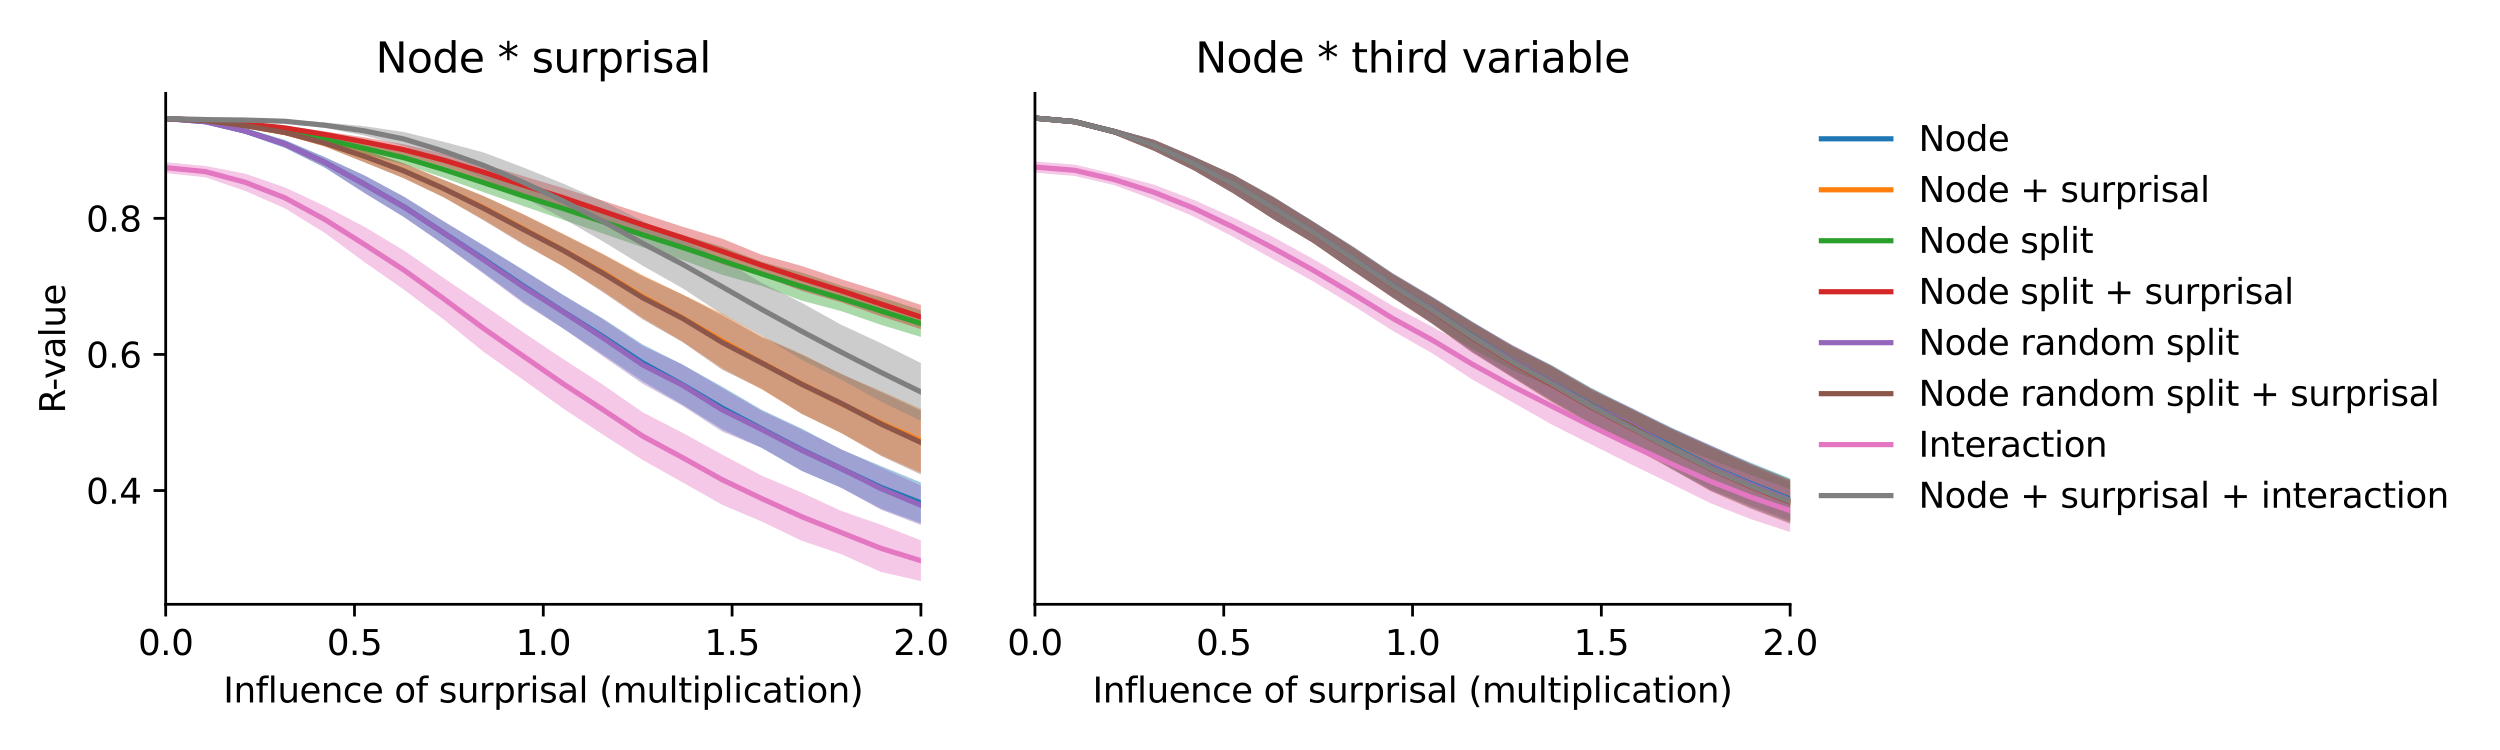 <?xml version="1.0" encoding="utf-8" standalone="no"?>
<!DOCTYPE svg PUBLIC "-//W3C//DTD SVG 1.1//EN"
  "http://www.w3.org/Graphics/SVG/1.1/DTD/svg11.dtd">
<svg xmlns:xlink="http://www.w3.org/1999/xlink" width="720pt" height="216pt" viewBox="0 0 720 216" xmlns="http://www.w3.org/2000/svg" version="1.1">
 <defs>
  <style type="text/css">*{stroke-linejoin: round; stroke-linecap: butt}</style>
 </defs>
 <g id="figure_1">
  <g id="patch_1">
   <path d="M 0 216 
L 720 216 
L 720 0 
L 0 0 
z
" style="fill: #ffffff"/>
  </g>
  <g id="axes_1">
   <g id="patch_2">
    <path d="M 47.72 174.04 
L 265.215 174.04 
L 265.215 26.88 
L 47.72 26.88 
z
" style="fill: #ffffff"/>
   </g>
   <g id="PolyCollection_1">
    <path d="M 47.72 33.569 
L 47.72 34.692 
L 59.167 35.527 
L 70.614 38.511 
L 82.061 42.593 
L 93.508 48.244 
L 104.956 55.542 
L 116.403 62.554 
L 127.85 70.418 
L 139.297 78.58 
L 150.744 86.982 
L 162.191 94.606 
L 173.638 102.164 
L 185.085 109.813 
L 196.532 116.538 
L 207.979 123.645 
L 219.427 129.028 
L 230.874 135.609 
L 242.321 140.482 
L 253.768 146.531 
L 265.215 150.718 
L 265.215 138.947 
L 265.215 138.947 
L 253.768 134.235 
L 242.321 129.482 
L 230.874 123.424 
L 219.427 118.055 
L 207.979 111.351 
L 196.532 104.986 
L 185.085 99.203 
L 173.638 91.743 
L 162.191 84.913 
L 150.744 77.743 
L 139.297 70.662 
L 127.85 63.812 
L 116.403 56.664 
L 104.956 50.532 
L 93.508 45.224 
L 82.061 40.342 
L 70.614 36.952 
L 59.167 34.554 
L 47.72 33.569 
z
" clip-path="url(#pf5383ad5a5)" style="fill: #1f77b4; fill-opacity: 0.4"/>
   </g>
   <g id="PolyCollection_2">
    <path d="M 47.72 33.586 
L 47.72 34.698 
L 59.167 35.224 
L 70.614 36.779 
L 82.061 38.893 
L 93.508 42.208 
L 104.956 46.732 
L 116.403 51.382 
L 127.85 56.868 
L 139.297 63.26 
L 150.744 70.144 
L 162.191 76.774 
L 173.638 83.85 
L 185.085 91.614 
L 196.532 98.366 
L 207.979 106.028 
L 219.427 112.168 
L 230.874 119.18 
L 242.321 124.771 
L 253.768 131.086 
L 265.215 136.124 
L 265.215 117.762 
L 265.215 117.762 
L 253.768 112.613 
L 242.321 107.811 
L 230.874 101.948 
L 219.427 96.797 
L 207.979 90.271 
L 196.532 84.775 
L 185.085 79.227 
L 173.638 73.105 
L 162.191 67.32 
L 150.744 61.696 
L 139.297 56.415 
L 127.85 51.848 
L 116.403 47.051 
L 104.956 43.274 
L 93.508 40.166 
L 82.061 37.41 
L 70.614 35.54 
L 59.167 34.24 
L 47.72 33.586 
z
" clip-path="url(#pf5383ad5a5)" style="fill: #ff7f0e; fill-opacity: 0.4"/>
   </g>
   <g id="PolyCollection_3">
    <path d="M 47.72 33.592 
L 47.72 34.707 
L 59.167 35.31 
L 70.614 36.724 
L 82.061 38.447 
L 93.508 41.178 
L 104.956 44.354 
L 116.403 47.374 
L 127.85 51.205 
L 139.297 55.373 
L 150.744 59.362 
L 162.191 63.317 
L 173.638 67.27 
L 185.085 71.224 
L 196.532 74.874 
L 207.979 79.139 
L 219.427 82.386 
L 230.874 86.576 
L 242.321 89.623 
L 253.768 93.57 
L 265.215 97.045 
L 265.215 89.313 
L 265.215 89.313 
L 253.768 85.594 
L 242.321 82.289 
L 230.874 78.49 
L 219.427 75.426 
L 207.979 71.049 
L 196.532 67.625 
L 185.085 64.038 
L 173.638 60.45 
L 162.191 56.794 
L 150.744 53.549 
L 139.297 49.844 
L 127.85 46.476 
L 116.403 43.514 
L 104.956 41.133 
L 93.508 39.064 
L 82.061 37.006 
L 70.614 35.412 
L 59.167 34.361 
L 47.72 33.592 
z
" clip-path="url(#pf5383ad5a5)" style="fill: #2ca02c; fill-opacity: 0.4"/>
   </g>
   <g id="PolyCollection_4">
    <path d="M 47.72 33.61 
L 47.72 34.712 
L 59.167 35.199 
L 70.614 36.234 
L 82.061 37.473 
L 93.508 39.586 
L 104.956 42.162 
L 116.403 44.719 
L 127.85 47.995 
L 139.297 51.963 
L 150.744 55.948 
L 162.191 59.742 
L 173.638 63.882 
L 185.085 67.952 
L 196.532 71.693 
L 207.979 76.085 
L 219.427 79.415 
L 230.874 83.773 
L 242.321 87.104 
L 253.768 91.128 
L 265.215 94.796 
L 265.215 87.814 
L 265.215 87.814 
L 253.768 84.017 
L 242.321 80.42 
L 230.874 76.598 
L 219.427 73.403 
L 207.979 68.742 
L 196.532 65.275 
L 185.085 61.564 
L 173.638 57.797 
L 162.191 54.173 
L 150.744 50.746 
L 139.297 47.235 
L 127.85 44.287 
L 116.403 41.579 
L 104.956 39.564 
L 93.508 37.856 
L 82.061 36.222 
L 70.614 35.037 
L 59.167 34.231 
L 47.72 33.61 
z
" clip-path="url(#pf5383ad5a5)" style="fill: #d62728; fill-opacity: 0.4"/>
   </g>
   <g id="PolyCollection_5">
    <path d="M 47.72 33.593 
L 47.72 34.701 
L 59.167 35.55 
L 70.614 38.568 
L 82.061 42.58 
L 93.508 48.238 
L 104.956 55.612 
L 116.403 62.562 
L 127.85 70.492 
L 139.297 78.871 
L 150.744 87.379 
L 162.191 94.617 
L 173.638 102.643 
L 185.085 110.526 
L 196.532 116.857 
L 207.979 124.295 
L 219.427 128.996 
L 230.874 135.591 
L 242.321 140.534 
L 253.768 146.835 
L 265.215 151.218 
L 265.215 139.851 
L 265.215 139.851 
L 253.768 134.665 
L 242.321 129.395 
L 230.874 123.735 
L 219.427 118.407 
L 207.979 111.778 
L 196.532 104.972 
L 185.085 99.655 
L 173.638 91.963 
L 162.191 85.02 
L 150.744 77.874 
L 139.297 70.809 
L 127.85 63.776 
L 116.403 56.745 
L 104.956 50.519 
L 93.508 45.283 
L 82.061 40.363 
L 70.614 36.977 
L 59.167 34.568 
L 47.72 33.593 
z
" clip-path="url(#pf5383ad5a5)" style="fill: #9467bd; fill-opacity: 0.4"/>
   </g>
   <g id="PolyCollection_6">
    <path d="M 47.72 33.61 
L 47.72 34.708 
L 59.167 35.244 
L 70.614 36.82 
L 82.061 38.895 
L 93.508 42.185 
L 104.956 46.764 
L 116.403 51.392 
L 127.85 56.874 
L 139.297 63.502 
L 150.744 70.429 
L 162.191 76.733 
L 173.638 84.166 
L 185.085 91.976 
L 196.532 98.517 
L 207.979 106.478 
L 219.427 112.046 
L 230.874 119.187 
L 242.321 124.726 
L 253.768 131.345 
L 265.215 136.649 
L 265.215 118.217 
L 265.215 118.217 
L 253.768 112.933 
L 242.321 107.661 
L 230.874 102.138 
L 219.427 97.1 
L 207.979 90.763 
L 196.532 84.828 
L 185.085 79.516 
L 173.638 73.242 
L 162.191 67.491 
L 150.744 61.767 
L 139.297 56.512 
L 127.85 51.825 
L 116.403 47.136 
L 104.956 43.264 
L 93.508 40.197 
L 82.061 37.416 
L 70.614 35.568 
L 59.167 34.252 
L 47.72 33.61 
z
" clip-path="url(#pf5383ad5a5)" style="fill: #8c564b; fill-opacity: 0.4"/>
   </g>
   <g id="PolyCollection_7">
    <path d="M 47.72 46.731 
L 47.72 49.857 
L 59.167 51.069 
L 70.614 54.985 
L 82.061 60.007 
L 93.508 67.055 
L 104.956 75.502 
L 116.403 83.467 
L 127.85 92.061 
L 139.297 101.348 
L 150.744 109.429 
L 162.191 117.659 
L 173.638 125.171 
L 185.085 132.477 
L 196.532 138.907 
L 207.979 145.383 
L 219.427 150.217 
L 230.874 155.733 
L 242.321 159.613 
L 253.768 164.742 
L 265.215 167.351 
L 265.215 155.623 
L 265.215 155.623 
L 253.768 151.146 
L 242.321 147.165 
L 230.874 141.877 
L 219.427 137.006 
L 207.979 130.928 
L 196.532 124.627 
L 185.085 118.739 
L 173.638 110.792 
L 162.191 103.411 
L 150.744 95.766 
L 139.297 87.862 
L 127.85 80.116 
L 116.403 72.186 
L 104.956 65.315 
L 93.508 59.328 
L 82.061 53.976 
L 70.614 50.02 
L 59.167 47.808 
L 47.72 46.731 
z
" clip-path="url(#pf5383ad5a5)" style="fill: #e377c2; fill-opacity: 0.4"/>
   </g>
   <g id="PolyCollection_8">
    <path d="M 47.72 33.605 
L 47.72 34.703 
L 59.167 34.935 
L 70.614 35.069 
L 82.061 35.411 
L 93.508 36.855 
L 104.956 39.037 
L 116.403 42.073 
L 127.85 46.306 
L 139.297 51.382 
L 150.744 56.819 
L 162.191 62.94 
L 173.638 69.539 
L 185.085 76.532 
L 196.532 83.003 
L 207.979 90.533 
L 219.427 96.773 
L 230.874 103.622 
L 242.321 109.337 
L 253.768 115.693 
L 265.215 121.212 
L 265.215 104.556 
L 265.215 104.556 
L 253.768 98.859 
L 242.321 93.56 
L 230.874 87.202 
L 219.427 81.488 
L 207.979 74.65 
L 196.532 69.193 
L 185.085 63.637 
L 173.638 57.942 
L 162.191 52.889 
L 150.744 48.239 
L 139.297 43.921 
L 127.85 40.862 
L 116.403 38.045 
L 104.956 36.344 
L 93.508 35.264 
L 82.061 34.443 
L 70.614 34.082 
L 59.167 33.949 
L 47.72 33.605 
z
" clip-path="url(#pf5383ad5a5)" style="fill: #7f7f7f; fill-opacity: 0.4"/>
   </g>
   <g id="matplotlib.axis_1">
    <g id="xtick_1">
     <g id="line2d_1">
      <defs>
       <path id="m59219ce585" d="M 0 0 
L 0 3.5 
" style="stroke: #000000; stroke-width: 0.8"/>
      </defs>
      <g>
       <use xlink:href="#m59219ce585" x="47.72" y="174.04" style="stroke: #000000; stroke-width: 0.8"/>
      </g>
     </g>
     <g id="text_1">
      <!-- 0.0 -->
      <g transform="translate(39.768 188.638)scale(0.1 -0.1)">
       <defs>
        <path id="DejaVuSans-30" d="M 2034 4250 
Q 1547 4250 1301 3770 
Q 1056 3291 1056 2328 
Q 1056 1369 1301 889 
Q 1547 409 2034 409 
Q 2525 409 2770 889 
Q 3016 1369 3016 2328 
Q 3016 3291 2770 3770 
Q 2525 4250 2034 4250 
z
M 2034 4750 
Q 2819 4750 3233 4129 
Q 3647 3509 3647 2328 
Q 3647 1150 3233 529 
Q 2819 -91 2034 -91 
Q 1250 -91 836 529 
Q 422 1150 422 2328 
Q 422 3509 836 4129 
Q 1250 4750 2034 4750 
z
" transform="scale(0.016)"/>
        <path id="DejaVuSans-2e" d="M 684 794 
L 1344 794 
L 1344 0 
L 684 0 
L 684 794 
z
" transform="scale(0.016)"/>
       </defs>
       <use xlink:href="#DejaVuSans-30"/>
       <use xlink:href="#DejaVuSans-2e" x="63.623"/>
       <use xlink:href="#DejaVuSans-30" x="95.41"/>
      </g>
     </g>
    </g>
    <g id="xtick_2">
     <g id="line2d_2">
      <g>
       <use xlink:href="#m59219ce585" x="102.094" y="174.04" style="stroke: #000000; stroke-width: 0.8"/>
      </g>
     </g>
     <g id="text_2">
      <!-- 0.5 -->
      <g transform="translate(94.142 188.638)scale(0.1 -0.1)">
       <defs>
        <path id="DejaVuSans-35" d="M 691 4666 
L 3169 4666 
L 3169 4134 
L 1269 4134 
L 1269 2991 
Q 1406 3038 1543 3061 
Q 1681 3084 1819 3084 
Q 2600 3084 3056 2656 
Q 3513 2228 3513 1497 
Q 3513 744 3044 326 
Q 2575 -91 1722 -91 
Q 1428 -91 1123 -41 
Q 819 9 494 109 
L 494 744 
Q 775 591 1075 516 
Q 1375 441 1709 441 
Q 2250 441 2565 725 
Q 2881 1009 2881 1497 
Q 2881 1984 2565 2268 
Q 2250 2553 1709 2553 
Q 1456 2553 1204 2497 
Q 953 2441 691 2322 
L 691 4666 
z
" transform="scale(0.016)"/>
       </defs>
       <use xlink:href="#DejaVuSans-30"/>
       <use xlink:href="#DejaVuSans-2e" x="63.623"/>
       <use xlink:href="#DejaVuSans-35" x="95.41"/>
      </g>
     </g>
    </g>
    <g id="xtick_3">
     <g id="line2d_3">
      <g>
       <use xlink:href="#m59219ce585" x="156.468" y="174.04" style="stroke: #000000; stroke-width: 0.8"/>
      </g>
     </g>
     <g id="text_3">
      <!-- 1.0 -->
      <g transform="translate(148.516 188.638)scale(0.1 -0.1)">
       <defs>
        <path id="DejaVuSans-31" d="M 794 531 
L 1825 531 
L 1825 4091 
L 703 3866 
L 703 4441 
L 1819 4666 
L 2450 4666 
L 2450 531 
L 3481 531 
L 3481 0 
L 794 0 
L 794 531 
z
" transform="scale(0.016)"/>
       </defs>
       <use xlink:href="#DejaVuSans-31"/>
       <use xlink:href="#DejaVuSans-2e" x="63.623"/>
       <use xlink:href="#DejaVuSans-30" x="95.41"/>
      </g>
     </g>
    </g>
    <g id="xtick_4">
     <g id="line2d_4">
      <g>
       <use xlink:href="#m59219ce585" x="210.841" y="174.04" style="stroke: #000000; stroke-width: 0.8"/>
      </g>
     </g>
     <g id="text_4">
      <!-- 1.5 -->
      <g transform="translate(202.89 188.638)scale(0.1 -0.1)">
       <use xlink:href="#DejaVuSans-31"/>
       <use xlink:href="#DejaVuSans-2e" x="63.623"/>
       <use xlink:href="#DejaVuSans-35" x="95.41"/>
      </g>
     </g>
    </g>
    <g id="xtick_5">
     <g id="line2d_5">
      <g>
       <use xlink:href="#m59219ce585" x="265.215" y="174.04" style="stroke: #000000; stroke-width: 0.8"/>
      </g>
     </g>
     <g id="text_5">
      <!-- 2.0 -->
      <g transform="translate(257.263 188.638)scale(0.1 -0.1)">
       <defs>
        <path id="DejaVuSans-32" d="M 1228 531 
L 3431 531 
L 3431 0 
L 469 0 
L 469 531 
Q 828 903 1448 1529 
Q 2069 2156 2228 2338 
Q 2531 2678 2651 2914 
Q 2772 3150 2772 3378 
Q 2772 3750 2511 3984 
Q 2250 4219 1831 4219 
Q 1534 4219 1204 4116 
Q 875 4013 500 3803 
L 500 4441 
Q 881 4594 1212 4672 
Q 1544 4750 1819 4750 
Q 2544 4750 2975 4387 
Q 3406 4025 3406 3419 
Q 3406 3131 3298 2873 
Q 3191 2616 2906 2266 
Q 2828 2175 2409 1742 
Q 1991 1309 1228 531 
z
" transform="scale(0.016)"/>
       </defs>
       <use xlink:href="#DejaVuSans-32"/>
       <use xlink:href="#DejaVuSans-2e" x="63.623"/>
       <use xlink:href="#DejaVuSans-30" x="95.41"/>
      </g>
     </g>
    </g>
    <g id="text_6">
     <!-- Influence of surprisal (multiplication) -->
     <g transform="translate(64.321 202.317)scale(0.1 -0.1)">
      <defs>
       <path id="DejaVuSans-49" d="M 628 4666 
L 1259 4666 
L 1259 0 
L 628 0 
L 628 4666 
z
" transform="scale(0.016)"/>
       <path id="DejaVuSans-6e" d="M 3513 2113 
L 3513 0 
L 2938 0 
L 2938 2094 
Q 2938 2591 2744 2837 
Q 2550 3084 2163 3084 
Q 1697 3084 1428 2787 
Q 1159 2491 1159 1978 
L 1159 0 
L 581 0 
L 581 3500 
L 1159 3500 
L 1159 2956 
Q 1366 3272 1645 3428 
Q 1925 3584 2291 3584 
Q 2894 3584 3203 3211 
Q 3513 2838 3513 2113 
z
" transform="scale(0.016)"/>
       <path id="DejaVuSans-66" d="M 2375 4863 
L 2375 4384 
L 1825 4384 
Q 1516 4384 1395 4259 
Q 1275 4134 1275 3809 
L 1275 3500 
L 2222 3500 
L 2222 3053 
L 1275 3053 
L 1275 0 
L 697 0 
L 697 3053 
L 147 3053 
L 147 3500 
L 697 3500 
L 697 3744 
Q 697 4328 969 4595 
Q 1241 4863 1831 4863 
L 2375 4863 
z
" transform="scale(0.016)"/>
       <path id="DejaVuSans-6c" d="M 603 4863 
L 1178 4863 
L 1178 0 
L 603 0 
L 603 4863 
z
" transform="scale(0.016)"/>
       <path id="DejaVuSans-75" d="M 544 1381 
L 544 3500 
L 1119 3500 
L 1119 1403 
Q 1119 906 1312 657 
Q 1506 409 1894 409 
Q 2359 409 2629 706 
Q 2900 1003 2900 1516 
L 2900 3500 
L 3475 3500 
L 3475 0 
L 2900 0 
L 2900 538 
Q 2691 219 2414 64 
Q 2138 -91 1772 -91 
Q 1169 -91 856 284 
Q 544 659 544 1381 
z
M 1991 3584 
L 1991 3584 
z
" transform="scale(0.016)"/>
       <path id="DejaVuSans-65" d="M 3597 1894 
L 3597 1613 
L 953 1613 
Q 991 1019 1311 708 
Q 1631 397 2203 397 
Q 2534 397 2845 478 
Q 3156 559 3463 722 
L 3463 178 
Q 3153 47 2828 -22 
Q 2503 -91 2169 -91 
Q 1331 -91 842 396 
Q 353 884 353 1716 
Q 353 2575 817 3079 
Q 1281 3584 2069 3584 
Q 2775 3584 3186 3129 
Q 3597 2675 3597 1894 
z
M 3022 2063 
Q 3016 2534 2758 2815 
Q 2500 3097 2075 3097 
Q 1594 3097 1305 2825 
Q 1016 2553 972 2059 
L 3022 2063 
z
" transform="scale(0.016)"/>
       <path id="DejaVuSans-63" d="M 3122 3366 
L 3122 2828 
Q 2878 2963 2633 3030 
Q 2388 3097 2138 3097 
Q 1578 3097 1268 2742 
Q 959 2388 959 1747 
Q 959 1106 1268 751 
Q 1578 397 2138 397 
Q 2388 397 2633 464 
Q 2878 531 3122 666 
L 3122 134 
Q 2881 22 2623 -34 
Q 2366 -91 2075 -91 
Q 1284 -91 818 406 
Q 353 903 353 1747 
Q 353 2603 823 3093 
Q 1294 3584 2113 3584 
Q 2378 3584 2631 3529 
Q 2884 3475 3122 3366 
z
" transform="scale(0.016)"/>
       <path id="DejaVuSans-20" transform="scale(0.016)"/>
       <path id="DejaVuSans-6f" d="M 1959 3097 
Q 1497 3097 1228 2736 
Q 959 2375 959 1747 
Q 959 1119 1226 758 
Q 1494 397 1959 397 
Q 2419 397 2687 759 
Q 2956 1122 2956 1747 
Q 2956 2369 2687 2733 
Q 2419 3097 1959 3097 
z
M 1959 3584 
Q 2709 3584 3137 3096 
Q 3566 2609 3566 1747 
Q 3566 888 3137 398 
Q 2709 -91 1959 -91 
Q 1206 -91 779 398 
Q 353 888 353 1747 
Q 353 2609 779 3096 
Q 1206 3584 1959 3584 
z
" transform="scale(0.016)"/>
       <path id="DejaVuSans-73" d="M 2834 3397 
L 2834 2853 
Q 2591 2978 2328 3040 
Q 2066 3103 1784 3103 
Q 1356 3103 1142 2972 
Q 928 2841 928 2578 
Q 928 2378 1081 2264 
Q 1234 2150 1697 2047 
L 1894 2003 
Q 2506 1872 2764 1633 
Q 3022 1394 3022 966 
Q 3022 478 2636 193 
Q 2250 -91 1575 -91 
Q 1294 -91 989 -36 
Q 684 19 347 128 
L 347 722 
Q 666 556 975 473 
Q 1284 391 1588 391 
Q 1994 391 2212 530 
Q 2431 669 2431 922 
Q 2431 1156 2273 1281 
Q 2116 1406 1581 1522 
L 1381 1569 
Q 847 1681 609 1914 
Q 372 2147 372 2553 
Q 372 3047 722 3315 
Q 1072 3584 1716 3584 
Q 2034 3584 2315 3537 
Q 2597 3491 2834 3397 
z
" transform="scale(0.016)"/>
       <path id="DejaVuSans-72" d="M 2631 2963 
Q 2534 3019 2420 3045 
Q 2306 3072 2169 3072 
Q 1681 3072 1420 2755 
Q 1159 2438 1159 1844 
L 1159 0 
L 581 0 
L 581 3500 
L 1159 3500 
L 1159 2956 
Q 1341 3275 1631 3429 
Q 1922 3584 2338 3584 
Q 2397 3584 2469 3576 
Q 2541 3569 2628 3553 
L 2631 2963 
z
" transform="scale(0.016)"/>
       <path id="DejaVuSans-70" d="M 1159 525 
L 1159 -1331 
L 581 -1331 
L 581 3500 
L 1159 3500 
L 1159 2969 
Q 1341 3281 1617 3432 
Q 1894 3584 2278 3584 
Q 2916 3584 3314 3078 
Q 3713 2572 3713 1747 
Q 3713 922 3314 415 
Q 2916 -91 2278 -91 
Q 1894 -91 1617 61 
Q 1341 213 1159 525 
z
M 3116 1747 
Q 3116 2381 2855 2742 
Q 2594 3103 2138 3103 
Q 1681 3103 1420 2742 
Q 1159 2381 1159 1747 
Q 1159 1113 1420 752 
Q 1681 391 2138 391 
Q 2594 391 2855 752 
Q 3116 1113 3116 1747 
z
" transform="scale(0.016)"/>
       <path id="DejaVuSans-69" d="M 603 3500 
L 1178 3500 
L 1178 0 
L 603 0 
L 603 3500 
z
M 603 4863 
L 1178 4863 
L 1178 4134 
L 603 4134 
L 603 4863 
z
" transform="scale(0.016)"/>
       <path id="DejaVuSans-61" d="M 2194 1759 
Q 1497 1759 1228 1600 
Q 959 1441 959 1056 
Q 959 750 1161 570 
Q 1363 391 1709 391 
Q 2188 391 2477 730 
Q 2766 1069 2766 1631 
L 2766 1759 
L 2194 1759 
z
M 3341 1997 
L 3341 0 
L 2766 0 
L 2766 531 
Q 2569 213 2275 61 
Q 1981 -91 1556 -91 
Q 1019 -91 701 211 
Q 384 513 384 1019 
Q 384 1609 779 1909 
Q 1175 2209 1959 2209 
L 2766 2209 
L 2766 2266 
Q 2766 2663 2505 2880 
Q 2244 3097 1772 3097 
Q 1472 3097 1187 3025 
Q 903 2953 641 2809 
L 641 3341 
Q 956 3463 1253 3523 
Q 1550 3584 1831 3584 
Q 2591 3584 2966 3190 
Q 3341 2797 3341 1997 
z
" transform="scale(0.016)"/>
       <path id="DejaVuSans-28" d="M 1984 4856 
Q 1566 4138 1362 3434 
Q 1159 2731 1159 2009 
Q 1159 1288 1364 580 
Q 1569 -128 1984 -844 
L 1484 -844 
Q 1016 -109 783 600 
Q 550 1309 550 2009 
Q 550 2706 781 3412 
Q 1013 4119 1484 4856 
L 1984 4856 
z
" transform="scale(0.016)"/>
       <path id="DejaVuSans-6d" d="M 3328 2828 
Q 3544 3216 3844 3400 
Q 4144 3584 4550 3584 
Q 5097 3584 5394 3201 
Q 5691 2819 5691 2113 
L 5691 0 
L 5113 0 
L 5113 2094 
Q 5113 2597 4934 2840 
Q 4756 3084 4391 3084 
Q 3944 3084 3684 2787 
Q 3425 2491 3425 1978 
L 3425 0 
L 2847 0 
L 2847 2094 
Q 2847 2600 2669 2842 
Q 2491 3084 2119 3084 
Q 1678 3084 1418 2786 
Q 1159 2488 1159 1978 
L 1159 0 
L 581 0 
L 581 3500 
L 1159 3500 
L 1159 2956 
Q 1356 3278 1631 3431 
Q 1906 3584 2284 3584 
Q 2666 3584 2933 3390 
Q 3200 3197 3328 2828 
z
" transform="scale(0.016)"/>
       <path id="DejaVuSans-74" d="M 1172 4494 
L 1172 3500 
L 2356 3500 
L 2356 3053 
L 1172 3053 
L 1172 1153 
Q 1172 725 1289 603 
Q 1406 481 1766 481 
L 2356 481 
L 2356 0 
L 1766 0 
Q 1100 0 847 248 
Q 594 497 594 1153 
L 594 3053 
L 172 3053 
L 172 3500 
L 594 3500 
L 594 4494 
L 1172 4494 
z
" transform="scale(0.016)"/>
       <path id="DejaVuSans-29" d="M 513 4856 
L 1013 4856 
Q 1481 4119 1714 3412 
Q 1947 2706 1947 2009 
Q 1947 1309 1714 600 
Q 1481 -109 1013 -844 
L 513 -844 
Q 928 -128 1133 580 
Q 1338 1288 1338 2009 
Q 1338 2731 1133 3434 
Q 928 4138 513 4856 
z
" transform="scale(0.016)"/>
      </defs>
      <use xlink:href="#DejaVuSans-49"/>
      <use xlink:href="#DejaVuSans-6e" x="29.492"/>
      <use xlink:href="#DejaVuSans-66" x="92.871"/>
      <use xlink:href="#DejaVuSans-6c" x="128.076"/>
      <use xlink:href="#DejaVuSans-75" x="155.859"/>
      <use xlink:href="#DejaVuSans-65" x="219.238"/>
      <use xlink:href="#DejaVuSans-6e" x="280.762"/>
      <use xlink:href="#DejaVuSans-63" x="344.141"/>
      <use xlink:href="#DejaVuSans-65" x="399.121"/>
      <use xlink:href="#DejaVuSans-20" x="460.645"/>
      <use xlink:href="#DejaVuSans-6f" x="492.432"/>
      <use xlink:href="#DejaVuSans-66" x="553.613"/>
      <use xlink:href="#DejaVuSans-20" x="588.818"/>
      <use xlink:href="#DejaVuSans-73" x="620.605"/>
      <use xlink:href="#DejaVuSans-75" x="672.705"/>
      <use xlink:href="#DejaVuSans-72" x="736.084"/>
      <use xlink:href="#DejaVuSans-70" x="777.197"/>
      <use xlink:href="#DejaVuSans-72" x="840.674"/>
      <use xlink:href="#DejaVuSans-69" x="881.787"/>
      <use xlink:href="#DejaVuSans-73" x="909.57"/>
      <use xlink:href="#DejaVuSans-61" x="961.67"/>
      <use xlink:href="#DejaVuSans-6c" x="1022.949"/>
      <use xlink:href="#DejaVuSans-20" x="1050.732"/>
      <use xlink:href="#DejaVuSans-28" x="1082.52"/>
      <use xlink:href="#DejaVuSans-6d" x="1121.533"/>
      <use xlink:href="#DejaVuSans-75" x="1218.945"/>
      <use xlink:href="#DejaVuSans-6c" x="1282.324"/>
      <use xlink:href="#DejaVuSans-74" x="1310.107"/>
      <use xlink:href="#DejaVuSans-69" x="1349.316"/>
      <use xlink:href="#DejaVuSans-70" x="1377.1"/>
      <use xlink:href="#DejaVuSans-6c" x="1440.576"/>
      <use xlink:href="#DejaVuSans-69" x="1468.359"/>
      <use xlink:href="#DejaVuSans-63" x="1496.143"/>
      <use xlink:href="#DejaVuSans-61" x="1551.123"/>
      <use xlink:href="#DejaVuSans-74" x="1612.402"/>
      <use xlink:href="#DejaVuSans-69" x="1651.611"/>
      <use xlink:href="#DejaVuSans-6f" x="1679.395"/>
      <use xlink:href="#DejaVuSans-6e" x="1740.576"/>
      <use xlink:href="#DejaVuSans-29" x="1803.955"/>
     </g>
    </g>
   </g>
   <g id="matplotlib.axis_2">
    <g id="ytick_1">
     <g id="line2d_6">
      <defs>
       <path id="me279c9a9b9" d="M 0 0 
L -3.5 0 
" style="stroke: #000000; stroke-width: 0.8"/>
      </defs>
      <g>
       <use xlink:href="#me279c9a9b9" x="47.72" y="141.279" style="stroke: #000000; stroke-width: 0.8"/>
      </g>
     </g>
     <g id="text_7">
      <!-- 0.4 -->
      <g transform="translate(24.817 145.078)scale(0.1 -0.1)">
       <defs>
        <path id="DejaVuSans-34" d="M 2419 4116 
L 825 1625 
L 2419 1625 
L 2419 4116 
z
M 2253 4666 
L 3047 4666 
L 3047 1625 
L 3713 1625 
L 3713 1100 
L 3047 1100 
L 3047 0 
L 2419 0 
L 2419 1100 
L 313 1100 
L 313 1709 
L 2253 4666 
z
" transform="scale(0.016)"/>
       </defs>
       <use xlink:href="#DejaVuSans-30"/>
       <use xlink:href="#DejaVuSans-2e" x="63.623"/>
       <use xlink:href="#DejaVuSans-34" x="95.41"/>
      </g>
     </g>
    </g>
    <g id="ytick_2">
     <g id="line2d_7">
      <g>
       <use xlink:href="#me279c9a9b9" x="47.72" y="102.078" style="stroke: #000000; stroke-width: 0.8"/>
      </g>
     </g>
     <g id="text_8">
      <!-- 0.6 -->
      <g transform="translate(24.817 105.877)scale(0.1 -0.1)">
       <defs>
        <path id="DejaVuSans-36" d="M 2113 2584 
Q 1688 2584 1439 2293 
Q 1191 2003 1191 1497 
Q 1191 994 1439 701 
Q 1688 409 2113 409 
Q 2538 409 2786 701 
Q 3034 994 3034 1497 
Q 3034 2003 2786 2293 
Q 2538 2584 2113 2584 
z
M 3366 4563 
L 3366 3988 
Q 3128 4100 2886 4159 
Q 2644 4219 2406 4219 
Q 1781 4219 1451 3797 
Q 1122 3375 1075 2522 
Q 1259 2794 1537 2939 
Q 1816 3084 2150 3084 
Q 2853 3084 3261 2657 
Q 3669 2231 3669 1497 
Q 3669 778 3244 343 
Q 2819 -91 2113 -91 
Q 1303 -91 875 529 
Q 447 1150 447 2328 
Q 447 3434 972 4092 
Q 1497 4750 2381 4750 
Q 2619 4750 2861 4703 
Q 3103 4656 3366 4563 
z
" transform="scale(0.016)"/>
       </defs>
       <use xlink:href="#DejaVuSans-30"/>
       <use xlink:href="#DejaVuSans-2e" x="63.623"/>
       <use xlink:href="#DejaVuSans-36" x="95.41"/>
      </g>
     </g>
    </g>
    <g id="ytick_3">
     <g id="line2d_8">
      <g>
       <use xlink:href="#me279c9a9b9" x="47.72" y="62.877" style="stroke: #000000; stroke-width: 0.8"/>
      </g>
     </g>
     <g id="text_9">
      <!-- 0.8 -->
      <g transform="translate(24.817 66.677)scale(0.1 -0.1)">
       <defs>
        <path id="DejaVuSans-38" d="M 2034 2216 
Q 1584 2216 1326 1975 
Q 1069 1734 1069 1313 
Q 1069 891 1326 650 
Q 1584 409 2034 409 
Q 2484 409 2743 651 
Q 3003 894 3003 1313 
Q 3003 1734 2745 1975 
Q 2488 2216 2034 2216 
z
M 1403 2484 
Q 997 2584 770 2862 
Q 544 3141 544 3541 
Q 544 4100 942 4425 
Q 1341 4750 2034 4750 
Q 2731 4750 3128 4425 
Q 3525 4100 3525 3541 
Q 3525 3141 3298 2862 
Q 3072 2584 2669 2484 
Q 3125 2378 3379 2068 
Q 3634 1759 3634 1313 
Q 3634 634 3220 271 
Q 2806 -91 2034 -91 
Q 1263 -91 848 271 
Q 434 634 434 1313 
Q 434 1759 690 2068 
Q 947 2378 1403 2484 
z
M 1172 3481 
Q 1172 3119 1398 2916 
Q 1625 2713 2034 2713 
Q 2441 2713 2670 2916 
Q 2900 3119 2900 3481 
Q 2900 3844 2670 4047 
Q 2441 4250 2034 4250 
Q 1625 4250 1398 4047 
Q 1172 3844 1172 3481 
z
" transform="scale(0.016)"/>
       </defs>
       <use xlink:href="#DejaVuSans-30"/>
       <use xlink:href="#DejaVuSans-2e" x="63.623"/>
       <use xlink:href="#DejaVuSans-38" x="95.41"/>
      </g>
     </g>
    </g>
    <g id="text_10">
     <!-- R-value -->
     <g transform="translate(18.737 119.065)rotate(-90)scale(0.1 -0.1)">
      <defs>
       <path id="DejaVuSans-52" d="M 2841 2188 
Q 3044 2119 3236 1894 
Q 3428 1669 3622 1275 
L 4263 0 
L 3584 0 
L 2988 1197 
Q 2756 1666 2539 1819 
Q 2322 1972 1947 1972 
L 1259 1972 
L 1259 0 
L 628 0 
L 628 4666 
L 2053 4666 
Q 2853 4666 3247 4331 
Q 3641 3997 3641 3322 
Q 3641 2881 3436 2590 
Q 3231 2300 2841 2188 
z
M 1259 4147 
L 1259 2491 
L 2053 2491 
Q 2509 2491 2742 2702 
Q 2975 2913 2975 3322 
Q 2975 3731 2742 3939 
Q 2509 4147 2053 4147 
L 1259 4147 
z
" transform="scale(0.016)"/>
       <path id="DejaVuSans-2d" d="M 313 2009 
L 1997 2009 
L 1997 1497 
L 313 1497 
L 313 2009 
z
" transform="scale(0.016)"/>
       <path id="DejaVuSans-76" d="M 191 3500 
L 800 3500 
L 1894 563 
L 2988 3500 
L 3597 3500 
L 2284 0 
L 1503 0 
L 191 3500 
z
" transform="scale(0.016)"/>
      </defs>
      <use xlink:href="#DejaVuSans-52"/>
      <use xlink:href="#DejaVuSans-2d" x="65.482"/>
      <use xlink:href="#DejaVuSans-76" x="98.941"/>
      <use xlink:href="#DejaVuSans-61" x="158.121"/>
      <use xlink:href="#DejaVuSans-6c" x="219.4"/>
      <use xlink:href="#DejaVuSans-75" x="247.184"/>
      <use xlink:href="#DejaVuSans-65" x="310.562"/>
     </g>
    </g>
   </g>
   <g id="line2d_9">
    <path d="M 47.72 34.131 
L 59.167 35.041 
L 70.614 37.731 
L 82.061 41.468 
L 93.508 46.734 
L 104.956 53.037 
L 116.403 59.609 
L 127.85 67.115 
L 139.297 74.621 
L 150.744 82.362 
L 162.191 89.759 
L 173.638 96.953 
L 185.085 104.508 
L 196.532 110.762 
L 207.979 117.498 
L 219.427 123.541 
L 230.874 129.516 
L 242.321 134.982 
L 253.768 140.383 
L 265.215 144.832 
" clip-path="url(#pf5383ad5a5)" style="fill: none; stroke: #1f77b4; stroke-width: 1.5; stroke-linecap: square"/>
   </g>
   <g id="line2d_10">
    <path d="M 47.72 34.142 
L 59.167 34.732 
L 70.614 36.159 
L 82.061 38.151 
L 93.508 41.187 
L 104.956 45.003 
L 116.403 49.216 
L 127.85 54.358 
L 139.297 59.838 
L 150.744 65.92 
L 162.191 72.047 
L 173.638 78.478 
L 185.085 85.421 
L 196.532 91.571 
L 207.979 98.149 
L 219.427 104.482 
L 230.874 110.564 
L 242.321 116.291 
L 253.768 121.85 
L 265.215 126.943 
" clip-path="url(#pf5383ad5a5)" style="fill: none; stroke: #ff7f0e; stroke-width: 1.5; stroke-linecap: square"/>
   </g>
   <g id="line2d_11">
    <path d="M 47.72 34.149 
L 59.167 34.836 
L 70.614 36.068 
L 82.061 37.726 
L 93.508 40.121 
L 104.956 42.743 
L 116.403 45.444 
L 127.85 48.841 
L 139.297 52.609 
L 150.744 56.456 
L 162.191 60.055 
L 173.638 63.86 
L 185.085 67.631 
L 196.532 71.249 
L 207.979 75.094 
L 219.427 78.906 
L 230.874 82.533 
L 242.321 85.956 
L 253.768 89.582 
L 265.215 93.179 
" clip-path="url(#pf5383ad5a5)" style="fill: none; stroke: #2ca02c; stroke-width: 1.5; stroke-linecap: square"/>
   </g>
   <g id="line2d_12">
    <path d="M 47.72 34.161 
L 59.167 34.715 
L 70.614 35.635 
L 82.061 36.847 
L 93.508 38.721 
L 104.956 40.863 
L 116.403 43.149 
L 127.85 46.141 
L 139.297 49.599 
L 150.744 53.347 
L 162.191 56.958 
L 173.638 60.839 
L 185.085 64.758 
L 196.532 68.484 
L 207.979 72.413 
L 219.427 76.409 
L 230.874 80.186 
L 242.321 83.762 
L 253.768 87.572 
L 265.215 91.305 
" clip-path="url(#pf5383ad5a5)" style="fill: none; stroke: #d62728; stroke-width: 1.5; stroke-linecap: square"/>
   </g>
   <g id="line2d_13">
    <path d="M 47.72 34.147 
L 59.167 35.059 
L 70.614 37.773 
L 82.061 41.472 
L 93.508 46.761 
L 104.956 53.065 
L 116.403 59.654 
L 127.85 67.134 
L 139.297 74.84 
L 150.744 82.627 
L 162.191 89.818 
L 173.638 97.303 
L 185.085 105.091 
L 196.532 110.914 
L 207.979 118.037 
L 219.427 123.702 
L 230.874 129.663 
L 242.321 134.964 
L 253.768 140.75 
L 265.215 145.535 
" clip-path="url(#pf5383ad5a5)" style="fill: none; stroke: #9467bd; stroke-width: 1.5; stroke-linecap: square"/>
   </g>
   <g id="line2d_14">
    <path d="M 47.72 34.159 
L 59.167 34.748 
L 70.614 36.194 
L 82.061 38.156 
L 93.508 41.191 
L 104.956 45.014 
L 116.403 49.264 
L 127.85 54.349 
L 139.297 60.007 
L 150.744 66.098 
L 162.191 72.112 
L 173.638 78.704 
L 185.085 85.746 
L 196.532 91.673 
L 207.979 98.62 
L 219.427 104.573 
L 230.874 110.663 
L 242.321 116.193 
L 253.768 122.139 
L 265.215 127.433 
" clip-path="url(#pf5383ad5a5)" style="fill: none; stroke: #8c564b; stroke-width: 1.5; stroke-linecap: square"/>
   </g>
   <g id="line2d_15">
    <path d="M 47.72 48.294 
L 59.167 49.438 
L 70.614 52.503 
L 82.061 56.992 
L 93.508 63.192 
L 104.956 70.408 
L 116.403 77.826 
L 127.85 86.088 
L 139.297 94.605 
L 150.744 102.598 
L 162.191 110.535 
L 173.638 117.982 
L 185.085 125.608 
L 196.532 131.767 
L 207.979 138.156 
L 219.427 143.611 
L 230.874 148.805 
L 242.321 153.389 
L 253.768 157.944 
L 265.215 161.487 
" clip-path="url(#pf5383ad5a5)" style="fill: none; stroke: #e377c2; stroke-width: 1.5; stroke-linecap: square"/>
   </g>
   <g id="line2d_16">
    <path d="M 47.72 34.154 
L 59.167 34.442 
L 70.614 34.576 
L 82.061 34.927 
L 93.508 36.06 
L 104.956 37.691 
L 116.403 40.059 
L 127.85 43.584 
L 139.297 47.651 
L 150.744 52.529 
L 162.191 57.914 
L 173.638 63.74 
L 185.085 70.084 
L 196.532 76.098 
L 207.979 82.591 
L 219.427 89.13 
L 230.874 95.412 
L 242.321 101.448 
L 253.768 107.276 
L 265.215 112.884 
" clip-path="url(#pf5383ad5a5)" style="fill: none; stroke: #7f7f7f; stroke-width: 1.5; stroke-linecap: square"/>
   </g>
   <g id="patch_3">
    <path d="M 47.72 174.04 
L 47.72 26.88 
" style="fill: none; stroke: #000000; stroke-width: 0.8; stroke-linejoin: miter; stroke-linecap: square"/>
   </g>
   <g id="patch_4">
    <path d="M 47.72 174.04 
L 265.215 174.04 
" style="fill: none; stroke: #000000; stroke-width: 0.8; stroke-linejoin: miter; stroke-linecap: square"/>
   </g>
   <g id="text_11">
    <!-- Node * surprisal -->
    <g transform="translate(108.186 20.88)scale(0.12 -0.12)">
     <defs>
      <path id="DejaVuSans-4e" d="M 628 4666 
L 1478 4666 
L 3547 763 
L 3547 4666 
L 4159 4666 
L 4159 0 
L 3309 0 
L 1241 3903 
L 1241 0 
L 628 0 
L 628 4666 
z
" transform="scale(0.016)"/>
      <path id="DejaVuSans-64" d="M 2906 2969 
L 2906 4863 
L 3481 4863 
L 3481 0 
L 2906 0 
L 2906 525 
Q 2725 213 2448 61 
Q 2172 -91 1784 -91 
Q 1150 -91 751 415 
Q 353 922 353 1747 
Q 353 2572 751 3078 
Q 1150 3584 1784 3584 
Q 2172 3584 2448 3432 
Q 2725 3281 2906 2969 
z
M 947 1747 
Q 947 1113 1208 752 
Q 1469 391 1925 391 
Q 2381 391 2643 752 
Q 2906 1113 2906 1747 
Q 2906 2381 2643 2742 
Q 2381 3103 1925 3103 
Q 1469 3103 1208 2742 
Q 947 2381 947 1747 
z
" transform="scale(0.016)"/>
      <path id="DejaVuSans-2a" d="M 3009 3897 
L 1888 3291 
L 3009 2681 
L 2828 2375 
L 1778 3009 
L 1778 1831 
L 1422 1831 
L 1422 3009 
L 372 2375 
L 191 2681 
L 1313 3291 
L 191 3897 
L 372 4206 
L 1422 3572 
L 1422 4750 
L 1778 4750 
L 1778 3572 
L 2828 4206 
L 3009 3897 
z
" transform="scale(0.016)"/>
     </defs>
     <use xlink:href="#DejaVuSans-4e"/>
     <use xlink:href="#DejaVuSans-6f" x="74.805"/>
     <use xlink:href="#DejaVuSans-64" x="135.986"/>
     <use xlink:href="#DejaVuSans-65" x="199.463"/>
     <use xlink:href="#DejaVuSans-20" x="260.986"/>
     <use xlink:href="#DejaVuSans-2a" x="292.773"/>
     <use xlink:href="#DejaVuSans-20" x="342.773"/>
     <use xlink:href="#DejaVuSans-73" x="374.561"/>
     <use xlink:href="#DejaVuSans-75" x="426.66"/>
     <use xlink:href="#DejaVuSans-72" x="490.039"/>
     <use xlink:href="#DejaVuSans-70" x="531.152"/>
     <use xlink:href="#DejaVuSans-72" x="594.629"/>
     <use xlink:href="#DejaVuSans-69" x="635.742"/>
     <use xlink:href="#DejaVuSans-73" x="663.525"/>
     <use xlink:href="#DejaVuSans-61" x="715.625"/>
     <use xlink:href="#DejaVuSans-6c" x="776.904"/>
    </g>
   </g>
  </g>
  <g id="axes_2">
   <g id="patch_5">
    <path d="M 298.065 174.04 
L 515.56 174.04 
L 515.56 26.88 
L 298.065 26.88 
z
" style="fill: #ffffff"/>
   </g>
   <g id="PolyCollection_9">
    <path d="M 298.065 33.669 
L 298.065 34.323 
L 309.512 35.546 
L 320.959 38.718 
L 332.406 43.388 
L 343.853 48.996 
L 355.301 55.677 
L 366.748 63.069 
L 378.195 69.903 
L 389.642 77.832 
L 401.089 85.507 
L 412.536 92.948 
L 423.983 100.86 
L 435.43 108.057 
L 446.877 115.12 
L 458.324 121.682 
L 469.772 127.85 
L 481.219 133.895 
L 492.666 140.397 
L 504.113 145.298 
L 515.56 149.621 
L 515.56 137.81 
L 515.56 137.81 
L 504.113 133.191 
L 492.666 128.302 
L 481.219 123.056 
L 469.772 117.494 
L 458.324 111.71 
L 446.877 105.14 
L 435.43 99.445 
L 423.983 92.575 
L 412.536 85.476 
L 401.089 78.709 
L 389.642 70.949 
L 378.195 63.761 
L 366.748 56.634 
L 355.301 50.29 
L 343.853 45.106 
L 332.406 40.276 
L 320.959 37.084 
L 309.512 34.505 
L 298.065 33.669 
z
" clip-path="url(#p7b5a159e63)" style="fill: #1f77b4; fill-opacity: 0.4"/>
   </g>
   <g id="PolyCollection_10">
    <path d="M 298.065 33.689 
L 298.065 34.337 
L 309.512 35.558 
L 320.959 38.754 
L 332.406 43.422 
L 343.853 49.018 
L 355.301 55.706 
L 366.748 63.086 
L 378.195 69.943 
L 389.642 77.864 
L 401.089 85.592 
L 412.536 93.059 
L 423.983 101.092 
L 435.43 108.278 
L 446.877 115.357 
L 458.324 121.913 
L 469.772 128.156 
L 481.219 134.227 
L 492.666 140.652 
L 504.113 145.598 
L 515.56 149.86 
L 515.56 138.396 
L 515.56 138.396 
L 504.113 133.714 
L 492.666 128.758 
L 481.219 123.443 
L 469.772 117.823 
L 458.324 112.015 
L 446.877 105.393 
L 435.43 99.666 
L 423.983 92.786 
L 412.536 85.706 
L 401.089 78.911 
L 389.642 71.132 
L 378.195 63.9 
L 366.748 56.76 
L 355.301 50.37 
L 343.853 45.189 
L 332.406 40.33 
L 320.959 37.115 
L 309.512 34.515 
L 298.065 33.689 
z
" clip-path="url(#p7b5a159e63)" style="fill: #ff7f0e; fill-opacity: 0.4"/>
   </g>
   <g id="PolyCollection_11">
    <path d="M 298.065 33.696 
L 298.065 34.346 
L 309.512 35.561 
L 320.959 38.736 
L 332.406 43.396 
L 343.853 49.01 
L 355.301 55.689 
L 366.748 63.099 
L 378.195 69.951 
L 389.642 77.871 
L 401.089 85.584 
L 412.536 93.101 
L 423.983 101.163 
L 435.43 108.368 
L 446.877 115.528 
L 458.324 122.12 
L 469.772 128.318 
L 481.219 134.512 
L 492.666 140.993 
L 504.113 145.981 
L 515.56 150.354 
L 515.56 138.04 
L 515.56 138.04 
L 504.113 133.466 
L 492.666 128.496 
L 481.219 123.28 
L 469.772 117.743 
L 458.324 111.996 
L 446.877 105.455 
L 435.43 99.742 
L 423.983 92.809 
L 412.536 85.709 
L 401.089 78.946 
L 389.642 71.178 
L 378.195 63.889 
L 366.748 56.763 
L 355.301 50.371 
L 343.853 45.155 
L 332.406 40.315 
L 320.959 37.105 
L 309.512 34.514 
L 298.065 33.696 
z
" clip-path="url(#p7b5a159e63)" style="fill: #2ca02c; fill-opacity: 0.4"/>
   </g>
   <g id="PolyCollection_12">
    <path d="M 298.065 33.709 
L 298.065 34.365 
L 309.512 35.58 
L 320.959 38.773 
L 332.406 43.439 
L 343.853 49.047 
L 355.301 55.743 
L 366.748 63.145 
L 378.195 70.041 
L 389.642 77.96 
L 401.089 85.722 
L 412.536 93.322 
L 423.983 101.456 
L 435.43 108.689 
L 446.877 115.89 
L 458.324 122.483 
L 469.772 128.757 
L 481.219 134.964 
L 492.666 141.478 
L 504.113 146.477 
L 515.56 150.857 
L 515.56 138.341 
L 515.56 138.341 
L 504.113 133.704 
L 492.666 128.667 
L 481.219 123.452 
L 469.772 117.889 
L 458.324 112.121 
L 446.877 105.569 
L 435.43 99.854 
L 423.983 92.973 
L 412.536 85.871 
L 401.089 79.076 
L 389.642 71.313 
L 378.195 64.001 
L 366.748 56.875 
L 355.301 50.442 
L 343.853 45.246 
L 332.406 40.362 
L 320.959 37.132 
L 309.512 34.529 
L 298.065 33.709 
z
" clip-path="url(#p7b5a159e63)" style="fill: #d62728; fill-opacity: 0.4"/>
   </g>
   <g id="PolyCollection_13">
    <path d="M 298.065 33.679 
L 298.065 34.33 
L 309.512 35.573 
L 320.959 38.696 
L 332.406 43.408 
L 343.853 49.076 
L 355.301 55.709 
L 366.748 63.12 
L 378.195 69.903 
L 389.642 77.948 
L 401.089 85.721 
L 412.536 93.159 
L 423.983 101.346 
L 435.43 108.336 
L 446.877 115.031 
L 458.324 121.89 
L 469.772 127.543 
L 481.219 134.717 
L 492.666 141.014 
L 504.113 145.532 
L 515.56 149.887 
L 515.56 138.358 
L 515.56 138.358 
L 504.113 133.521 
L 492.666 128.203 
L 481.219 123.253 
L 469.772 117.381 
L 458.324 112.14 
L 446.877 105.325 
L 435.43 99.256 
L 423.983 92.695 
L 412.536 85.534 
L 401.089 78.68 
L 389.642 71.093 
L 378.195 63.788 
L 366.748 56.785 
L 355.301 50.371 
L 343.853 45.135 
L 332.406 40.271 
L 320.959 37.112 
L 309.512 34.508 
L 298.065 33.679 
z
" clip-path="url(#p7b5a159e63)" style="fill: #9467bd; fill-opacity: 0.4"/>
   </g>
   <g id="PolyCollection_14">
    <path d="M 298.065 33.699 
L 298.065 34.346 
L 309.512 35.586 
L 320.959 38.73 
L 332.406 43.44 
L 343.853 49.097 
L 355.301 55.734 
L 366.748 63.132 
L 378.195 69.937 
L 389.642 77.978 
L 401.089 85.783 
L 412.536 93.277 
L 423.983 101.591 
L 435.43 108.555 
L 446.877 115.251 
L 458.324 122.078 
L 469.772 127.844 
L 481.219 134.997 
L 492.666 141.23 
L 504.113 145.792 
L 515.56 150.101 
L 515.56 138.895 
L 515.56 138.895 
L 504.113 134.107 
L 492.666 128.69 
L 481.219 123.676 
L 469.772 117.724 
L 458.324 112.493 
L 446.877 105.567 
L 435.43 99.486 
L 423.983 92.915 
L 412.536 85.764 
L 401.089 78.914 
L 389.642 71.278 
L 378.195 63.923 
L 366.748 56.916 
L 355.301 50.452 
L 343.853 45.22 
L 332.406 40.326 
L 320.959 37.144 
L 309.512 34.519 
L 298.065 33.699 
z
" clip-path="url(#p7b5a159e63)" style="fill: #8c564b; fill-opacity: 0.4"/>
   </g>
   <g id="PolyCollection_15">
    <path d="M 298.065 46.518 
L 298.065 49.725 
L 309.512 50.683 
L 320.959 53.338 
L 332.406 57.564 
L 343.853 62.401 
L 355.301 68.287 
L 366.748 74.724 
L 378.195 81.032 
L 389.642 87.983 
L 401.089 95.27 
L 412.536 101.794 
L 423.983 109.294 
L 435.43 115.759 
L 446.877 122.258 
L 458.324 128.037 
L 469.772 133.752 
L 481.219 139.285 
L 492.666 144.959 
L 504.113 149.475 
L 515.56 153.237 
L 515.56 140.921 
L 515.56 140.921 
L 504.113 136.77 
L 492.666 132.327 
L 481.219 127.79 
L 469.772 122.822 
L 458.324 117.463 
L 446.877 111.672 
L 435.43 106.529 
L 423.983 100.462 
L 412.536 94.15 
L 401.089 88.125 
L 389.642 81.288 
L 378.195 74.612 
L 366.748 68.282 
L 355.301 62.71 
L 343.853 57.586 
L 332.406 53.219 
L 320.959 50.13 
L 309.512 47.417 
L 298.065 46.518 
z
" clip-path="url(#p7b5a159e63)" style="fill: #e377c2; fill-opacity: 0.4"/>
   </g>
   <g id="PolyCollection_16">
    <path d="M 298.065 33.699 
L 298.065 34.342 
L 309.512 35.581 
L 320.959 38.763 
L 332.406 43.447 
L 343.853 49.026 
L 355.301 55.71 
L 366.748 63.093 
L 378.195 69.964 
L 389.642 77.905 
L 401.089 85.634 
L 412.536 93.167 
L 423.983 101.245 
L 435.43 108.533 
L 446.877 115.604 
L 458.324 122.259 
L 469.772 128.66 
L 481.219 134.885 
L 492.666 141.335 
L 504.113 146.302 
L 515.56 150.635 
L 515.56 138.2 
L 515.56 138.2 
L 504.113 133.584 
L 492.666 128.626 
L 481.219 123.375 
L 469.772 117.768 
L 458.324 111.991 
L 446.877 105.421 
L 435.43 99.643 
L 423.983 92.791 
L 412.536 85.727 
L 401.089 78.944 
L 389.642 71.19 
L 378.195 63.931 
L 366.748 56.849 
L 355.301 50.442 
L 343.853 45.254 
L 332.406 40.367 
L 320.959 37.145 
L 309.512 34.533 
L 298.065 33.699 
z
" clip-path="url(#p7b5a159e63)" style="fill: #7f7f7f; fill-opacity: 0.4"/>
   </g>
   <g id="matplotlib.axis_3">
    <g id="xtick_6">
     <g id="line2d_17">
      <g>
       <use xlink:href="#m59219ce585" x="298.065" y="174.04" style="stroke: #000000; stroke-width: 0.8"/>
      </g>
     </g>
     <g id="text_12">
      <!-- 0.0 -->
      <g transform="translate(290.113 188.638)scale(0.1 -0.1)">
       <use xlink:href="#DejaVuSans-30"/>
       <use xlink:href="#DejaVuSans-2e" x="63.623"/>
       <use xlink:href="#DejaVuSans-30" x="95.41"/>
      </g>
     </g>
    </g>
    <g id="xtick_7">
     <g id="line2d_18">
      <g>
       <use xlink:href="#m59219ce585" x="352.439" y="174.04" style="stroke: #000000; stroke-width: 0.8"/>
      </g>
     </g>
     <g id="text_13">
      <!-- 0.5 -->
      <g transform="translate(344.487 188.638)scale(0.1 -0.1)">
       <use xlink:href="#DejaVuSans-30"/>
       <use xlink:href="#DejaVuSans-2e" x="63.623"/>
       <use xlink:href="#DejaVuSans-35" x="95.41"/>
      </g>
     </g>
    </g>
    <g id="xtick_8">
     <g id="line2d_19">
      <g>
       <use xlink:href="#m59219ce585" x="406.812" y="174.04" style="stroke: #000000; stroke-width: 0.8"/>
      </g>
     </g>
     <g id="text_14">
      <!-- 1.0 -->
      <g transform="translate(398.861 188.638)scale(0.1 -0.1)">
       <use xlink:href="#DejaVuSans-31"/>
       <use xlink:href="#DejaVuSans-2e" x="63.623"/>
       <use xlink:href="#DejaVuSans-30" x="95.41"/>
      </g>
     </g>
    </g>
    <g id="xtick_9">
     <g id="line2d_20">
      <g>
       <use xlink:href="#m59219ce585" x="461.186" y="174.04" style="stroke: #000000; stroke-width: 0.8"/>
      </g>
     </g>
     <g id="text_15">
      <!-- 1.5 -->
      <g transform="translate(453.235 188.638)scale(0.1 -0.1)">
       <use xlink:href="#DejaVuSans-31"/>
       <use xlink:href="#DejaVuSans-2e" x="63.623"/>
       <use xlink:href="#DejaVuSans-35" x="95.41"/>
      </g>
     </g>
    </g>
    <g id="xtick_10">
     <g id="line2d_21">
      <g>
       <use xlink:href="#m59219ce585" x="515.56" y="174.04" style="stroke: #000000; stroke-width: 0.8"/>
      </g>
     </g>
     <g id="text_16">
      <!-- 2.0 -->
      <g transform="translate(507.608 188.638)scale(0.1 -0.1)">
       <use xlink:href="#DejaVuSans-32"/>
       <use xlink:href="#DejaVuSans-2e" x="63.623"/>
       <use xlink:href="#DejaVuSans-30" x="95.41"/>
      </g>
     </g>
    </g>
    <g id="text_17">
     <!-- Influence of surprisal (multiplication) -->
     <g transform="translate(314.666 202.317)scale(0.1 -0.1)">
      <use xlink:href="#DejaVuSans-49"/>
      <use xlink:href="#DejaVuSans-6e" x="29.492"/>
      <use xlink:href="#DejaVuSans-66" x="92.871"/>
      <use xlink:href="#DejaVuSans-6c" x="128.076"/>
      <use xlink:href="#DejaVuSans-75" x="155.859"/>
      <use xlink:href="#DejaVuSans-65" x="219.238"/>
      <use xlink:href="#DejaVuSans-6e" x="280.762"/>
      <use xlink:href="#DejaVuSans-63" x="344.141"/>
      <use xlink:href="#DejaVuSans-65" x="399.121"/>
      <use xlink:href="#DejaVuSans-20" x="460.645"/>
      <use xlink:href="#DejaVuSans-6f" x="492.432"/>
      <use xlink:href="#DejaVuSans-66" x="553.613"/>
      <use xlink:href="#DejaVuSans-20" x="588.818"/>
      <use xlink:href="#DejaVuSans-73" x="620.605"/>
      <use xlink:href="#DejaVuSans-75" x="672.705"/>
      <use xlink:href="#DejaVuSans-72" x="736.084"/>
      <use xlink:href="#DejaVuSans-70" x="777.197"/>
      <use xlink:href="#DejaVuSans-72" x="840.674"/>
      <use xlink:href="#DejaVuSans-69" x="881.787"/>
      <use xlink:href="#DejaVuSans-73" x="909.57"/>
      <use xlink:href="#DejaVuSans-61" x="961.67"/>
      <use xlink:href="#DejaVuSans-6c" x="1022.949"/>
      <use xlink:href="#DejaVuSans-20" x="1050.732"/>
      <use xlink:href="#DejaVuSans-28" x="1082.52"/>
      <use xlink:href="#DejaVuSans-6d" x="1121.533"/>
      <use xlink:href="#DejaVuSans-75" x="1218.945"/>
      <use xlink:href="#DejaVuSans-6c" x="1282.324"/>
      <use xlink:href="#DejaVuSans-74" x="1310.107"/>
      <use xlink:href="#DejaVuSans-69" x="1349.316"/>
      <use xlink:href="#DejaVuSans-70" x="1377.1"/>
      <use xlink:href="#DejaVuSans-6c" x="1440.576"/>
      <use xlink:href="#DejaVuSans-69" x="1468.359"/>
      <use xlink:href="#DejaVuSans-63" x="1496.143"/>
      <use xlink:href="#DejaVuSans-61" x="1551.123"/>
      <use xlink:href="#DejaVuSans-74" x="1612.402"/>
      <use xlink:href="#DejaVuSans-69" x="1651.611"/>
      <use xlink:href="#DejaVuSans-6f" x="1679.395"/>
      <use xlink:href="#DejaVuSans-6e" x="1740.576"/>
      <use xlink:href="#DejaVuSans-29" x="1803.955"/>
     </g>
    </g>
   </g>
   <g id="line2d_22">
    <path d="M 298.065 33.996 
L 309.512 35.025 
L 320.959 37.901 
L 332.406 41.832 
L 343.853 47.051 
L 355.301 52.983 
L 366.748 59.852 
L 378.195 66.832 
L 389.642 74.39 
L 401.089 82.108 
L 412.536 89.212 
L 423.983 96.718 
L 435.43 103.751 
L 446.877 110.13 
L 458.324 116.696 
L 469.772 122.672 
L 481.219 128.476 
L 492.666 134.35 
L 504.113 139.245 
L 515.56 143.716 
" clip-path="url(#p7b5a159e63)" style="fill: none; stroke: #1f77b4; stroke-width: 1.5; stroke-linecap: square"/>
   </g>
   <g id="line2d_23">
    <path d="M 298.065 34.013 
L 309.512 35.036 
L 320.959 37.934 
L 332.406 41.876 
L 343.853 47.104 
L 355.301 53.038 
L 366.748 59.923 
L 378.195 66.921 
L 389.642 74.498 
L 401.089 82.251 
L 412.536 89.382 
L 423.983 96.939 
L 435.43 103.972 
L 446.877 110.375 
L 458.324 116.964 
L 469.772 122.989 
L 481.219 128.835 
L 492.666 134.705 
L 504.113 139.656 
L 515.56 144.128 
" clip-path="url(#p7b5a159e63)" style="fill: none; stroke: #ff7f0e; stroke-width: 1.5; stroke-linecap: square"/>
   </g>
   <g id="line2d_24">
    <path d="M 298.065 34.021 
L 309.512 35.038 
L 320.959 37.92 
L 332.406 41.855 
L 343.853 47.082 
L 355.301 53.03 
L 366.748 59.931 
L 378.195 66.92 
L 389.642 74.524 
L 401.089 82.265 
L 412.536 89.405 
L 423.983 96.986 
L 435.43 104.055 
L 446.877 110.491 
L 458.324 117.058 
L 469.772 123.03 
L 481.219 128.896 
L 492.666 134.745 
L 504.113 139.723 
L 515.56 144.197 
" clip-path="url(#p7b5a159e63)" style="fill: none; stroke: #2ca02c; stroke-width: 1.5; stroke-linecap: square"/>
   </g>
   <g id="line2d_25">
    <path d="M 298.065 34.037 
L 309.512 35.055 
L 320.959 37.953 
L 332.406 41.9 
L 343.853 47.146 
L 355.301 53.093 
L 366.748 60.01 
L 378.195 67.021 
L 389.642 74.637 
L 401.089 82.399 
L 412.536 89.597 
L 423.983 97.214 
L 435.43 104.271 
L 446.877 110.729 
L 458.324 117.302 
L 469.772 123.323 
L 481.219 129.208 
L 492.666 135.072 
L 504.113 140.091 
L 515.56 144.599 
" clip-path="url(#p7b5a159e63)" style="fill: none; stroke: #d62728; stroke-width: 1.5; stroke-linecap: square"/>
   </g>
   <g id="line2d_26">
    <path d="M 298.065 34.005 
L 309.512 35.041 
L 320.959 37.904 
L 332.406 41.839 
L 343.853 47.105 
L 355.301 53.04 
L 366.748 59.952 
L 378.195 66.846 
L 389.642 74.52 
L 401.089 82.2 
L 412.536 89.346 
L 423.983 97.021 
L 435.43 103.796 
L 446.877 110.178 
L 458.324 117.015 
L 469.772 122.462 
L 481.219 128.985 
L 492.666 134.609 
L 504.113 139.526 
L 515.56 144.123 
" clip-path="url(#p7b5a159e63)" style="fill: none; stroke: #9467bd; stroke-width: 1.5; stroke-linecap: square"/>
   </g>
   <g id="line2d_27">
    <path d="M 298.065 34.022 
L 309.512 35.052 
L 320.959 37.937 
L 332.406 41.883 
L 343.853 47.158 
L 355.301 53.093 
L 366.748 60.024 
L 378.195 66.93 
L 389.642 74.628 
L 401.089 82.348 
L 412.536 89.521 
L 423.983 97.253 
L 435.43 104.02 
L 446.877 110.409 
L 458.324 117.285 
L 469.772 122.784 
L 481.219 129.336 
L 492.666 134.96 
L 504.113 139.95 
L 515.56 144.498 
" clip-path="url(#p7b5a159e63)" style="fill: none; stroke: #8c564b; stroke-width: 1.5; stroke-linecap: square"/>
   </g>
   <g id="line2d_28">
    <path d="M 298.065 48.121 
L 309.512 49.05 
L 320.959 51.734 
L 332.406 55.392 
L 343.853 59.993 
L 355.301 65.498 
L 366.748 71.503 
L 378.195 77.822 
L 389.642 84.635 
L 401.089 91.697 
L 412.536 97.972 
L 423.983 104.878 
L 435.43 111.144 
L 446.877 116.965 
L 458.324 122.75 
L 469.772 128.287 
L 481.219 133.538 
L 492.666 138.643 
L 504.113 143.123 
L 515.56 147.079 
" clip-path="url(#p7b5a159e63)" style="fill: none; stroke: #e377c2; stroke-width: 1.5; stroke-linecap: square"/>
   </g>
   <g id="line2d_29">
    <path d="M 298.065 34.02 
L 309.512 35.057 
L 320.959 37.954 
L 332.406 41.907 
L 343.853 47.14 
L 355.301 53.076 
L 366.748 59.971 
L 378.195 66.948 
L 389.642 74.547 
L 401.089 82.289 
L 412.536 89.447 
L 423.983 97.018 
L 435.43 104.088 
L 446.877 110.513 
L 458.324 117.125 
L 469.772 123.214 
L 481.219 129.13 
L 492.666 134.981 
L 504.113 139.943 
L 515.56 144.417 
" clip-path="url(#p7b5a159e63)" style="fill: none; stroke: #7f7f7f; stroke-width: 1.5; stroke-linecap: square"/>
   </g>
   <g id="patch_6">
    <path d="M 298.065 174.04 
L 298.065 26.88 
" style="fill: none; stroke: #000000; stroke-width: 0.8; stroke-linejoin: miter; stroke-linecap: square"/>
   </g>
   <g id="patch_7">
    <path d="M 298.065 174.04 
L 515.56 174.04 
" style="fill: none; stroke: #000000; stroke-width: 0.8; stroke-linejoin: miter; stroke-linecap: square"/>
   </g>
   <g id="text_18">
    <!-- Node * third variable -->
    <g transform="translate(344.233 20.88)scale(0.12 -0.12)">
     <defs>
      <path id="DejaVuSans-68" d="M 3513 2113 
L 3513 0 
L 2938 0 
L 2938 2094 
Q 2938 2591 2744 2837 
Q 2550 3084 2163 3084 
Q 1697 3084 1428 2787 
Q 1159 2491 1159 1978 
L 1159 0 
L 581 0 
L 581 4863 
L 1159 4863 
L 1159 2956 
Q 1366 3272 1645 3428 
Q 1925 3584 2291 3584 
Q 2894 3584 3203 3211 
Q 3513 2838 3513 2113 
z
" transform="scale(0.016)"/>
      <path id="DejaVuSans-62" d="M 3116 1747 
Q 3116 2381 2855 2742 
Q 2594 3103 2138 3103 
Q 1681 3103 1420 2742 
Q 1159 2381 1159 1747 
Q 1159 1113 1420 752 
Q 1681 391 2138 391 
Q 2594 391 2855 752 
Q 3116 1113 3116 1747 
z
M 1159 2969 
Q 1341 3281 1617 3432 
Q 1894 3584 2278 3584 
Q 2916 3584 3314 3078 
Q 3713 2572 3713 1747 
Q 3713 922 3314 415 
Q 2916 -91 2278 -91 
Q 1894 -91 1617 61 
Q 1341 213 1159 525 
L 1159 0 
L 581 0 
L 581 4863 
L 1159 4863 
L 1159 2969 
z
" transform="scale(0.016)"/>
     </defs>
     <use xlink:href="#DejaVuSans-4e"/>
     <use xlink:href="#DejaVuSans-6f" x="74.805"/>
     <use xlink:href="#DejaVuSans-64" x="135.986"/>
     <use xlink:href="#DejaVuSans-65" x="199.463"/>
     <use xlink:href="#DejaVuSans-20" x="260.986"/>
     <use xlink:href="#DejaVuSans-2a" x="292.773"/>
     <use xlink:href="#DejaVuSans-20" x="342.773"/>
     <use xlink:href="#DejaVuSans-74" x="374.561"/>
     <use xlink:href="#DejaVuSans-68" x="413.77"/>
     <use xlink:href="#DejaVuSans-69" x="477.148"/>
     <use xlink:href="#DejaVuSans-72" x="504.932"/>
     <use xlink:href="#DejaVuSans-64" x="544.295"/>
     <use xlink:href="#DejaVuSans-20" x="607.771"/>
     <use xlink:href="#DejaVuSans-76" x="639.559"/>
     <use xlink:href="#DejaVuSans-61" x="698.738"/>
     <use xlink:href="#DejaVuSans-72" x="760.018"/>
     <use xlink:href="#DejaVuSans-69" x="801.131"/>
     <use xlink:href="#DejaVuSans-61" x="828.914"/>
     <use xlink:href="#DejaVuSans-62" x="890.193"/>
     <use xlink:href="#DejaVuSans-6c" x="953.67"/>
     <use xlink:href="#DejaVuSans-65" x="981.453"/>
    </g>
   </g>
   <g id="legend_1">
    <g id="line2d_30">
     <path d="M 524.56 39.978 
L 534.56 39.978 
L 544.56 39.978 
" style="fill: none; stroke: #1f77b4; stroke-width: 1.5; stroke-linecap: square"/>
    </g>
    <g id="text_19">
     <!-- Node -->
     <g transform="translate(552.56 43.478)scale(0.1 -0.1)">
      <use xlink:href="#DejaVuSans-4e"/>
      <use xlink:href="#DejaVuSans-6f" x="74.805"/>
      <use xlink:href="#DejaVuSans-64" x="135.986"/>
      <use xlink:href="#DejaVuSans-65" x="199.463"/>
     </g>
    </g>
    <g id="line2d_31">
     <path d="M 524.56 54.657 
L 534.56 54.657 
L 544.56 54.657 
" style="fill: none; stroke: #ff7f0e; stroke-width: 1.5; stroke-linecap: square"/>
    </g>
    <g id="text_20">
     <!-- Node + surprisal -->
     <g transform="translate(552.56 58.157)scale(0.1 -0.1)">
      <defs>
       <path id="DejaVuSans-2b" d="M 2944 4013 
L 2944 2272 
L 4684 2272 
L 4684 1741 
L 2944 1741 
L 2944 0 
L 2419 0 
L 2419 1741 
L 678 1741 
L 678 2272 
L 2419 2272 
L 2419 4013 
L 2944 4013 
z
" transform="scale(0.016)"/>
      </defs>
      <use xlink:href="#DejaVuSans-4e"/>
      <use xlink:href="#DejaVuSans-6f" x="74.805"/>
      <use xlink:href="#DejaVuSans-64" x="135.986"/>
      <use xlink:href="#DejaVuSans-65" x="199.463"/>
      <use xlink:href="#DejaVuSans-20" x="260.986"/>
      <use xlink:href="#DejaVuSans-2b" x="292.773"/>
      <use xlink:href="#DejaVuSans-20" x="376.562"/>
      <use xlink:href="#DejaVuSans-73" x="408.35"/>
      <use xlink:href="#DejaVuSans-75" x="460.449"/>
      <use xlink:href="#DejaVuSans-72" x="523.828"/>
      <use xlink:href="#DejaVuSans-70" x="564.941"/>
      <use xlink:href="#DejaVuSans-72" x="628.418"/>
      <use xlink:href="#DejaVuSans-69" x="669.531"/>
      <use xlink:href="#DejaVuSans-73" x="697.314"/>
      <use xlink:href="#DejaVuSans-61" x="749.414"/>
      <use xlink:href="#DejaVuSans-6c" x="810.693"/>
     </g>
    </g>
    <g id="line2d_32">
     <path d="M 524.56 69.335 
L 534.56 69.335 
L 544.56 69.335 
" style="fill: none; stroke: #2ca02c; stroke-width: 1.5; stroke-linecap: square"/>
    </g>
    <g id="text_21">
     <!-- Node split -->
     <g transform="translate(552.56 72.835)scale(0.1 -0.1)">
      <use xlink:href="#DejaVuSans-4e"/>
      <use xlink:href="#DejaVuSans-6f" x="74.805"/>
      <use xlink:href="#DejaVuSans-64" x="135.986"/>
      <use xlink:href="#DejaVuSans-65" x="199.463"/>
      <use xlink:href="#DejaVuSans-20" x="260.986"/>
      <use xlink:href="#DejaVuSans-73" x="292.773"/>
      <use xlink:href="#DejaVuSans-70" x="344.873"/>
      <use xlink:href="#DejaVuSans-6c" x="408.35"/>
      <use xlink:href="#DejaVuSans-69" x="436.133"/>
      <use xlink:href="#DejaVuSans-74" x="463.916"/>
     </g>
    </g>
    <g id="line2d_33">
     <path d="M 524.56 84.013 
L 534.56 84.013 
L 544.56 84.013 
" style="fill: none; stroke: #d62728; stroke-width: 1.5; stroke-linecap: square"/>
    </g>
    <g id="text_22">
     <!-- Node split + surprisal -->
     <g transform="translate(552.56 87.513)scale(0.1 -0.1)">
      <use xlink:href="#DejaVuSans-4e"/>
      <use xlink:href="#DejaVuSans-6f" x="74.805"/>
      <use xlink:href="#DejaVuSans-64" x="135.986"/>
      <use xlink:href="#DejaVuSans-65" x="199.463"/>
      <use xlink:href="#DejaVuSans-20" x="260.986"/>
      <use xlink:href="#DejaVuSans-73" x="292.773"/>
      <use xlink:href="#DejaVuSans-70" x="344.873"/>
      <use xlink:href="#DejaVuSans-6c" x="408.35"/>
      <use xlink:href="#DejaVuSans-69" x="436.133"/>
      <use xlink:href="#DejaVuSans-74" x="463.916"/>
      <use xlink:href="#DejaVuSans-20" x="503.125"/>
      <use xlink:href="#DejaVuSans-2b" x="534.912"/>
      <use xlink:href="#DejaVuSans-20" x="618.701"/>
      <use xlink:href="#DejaVuSans-73" x="650.488"/>
      <use xlink:href="#DejaVuSans-75" x="702.588"/>
      <use xlink:href="#DejaVuSans-72" x="765.967"/>
      <use xlink:href="#DejaVuSans-70" x="807.08"/>
      <use xlink:href="#DejaVuSans-72" x="870.557"/>
      <use xlink:href="#DejaVuSans-69" x="911.67"/>
      <use xlink:href="#DejaVuSans-73" x="939.453"/>
      <use xlink:href="#DejaVuSans-61" x="991.553"/>
      <use xlink:href="#DejaVuSans-6c" x="1052.832"/>
     </g>
    </g>
    <g id="line2d_34">
     <path d="M 524.56 98.691 
L 534.56 98.691 
L 544.56 98.691 
" style="fill: none; stroke: #9467bd; stroke-width: 1.5; stroke-linecap: square"/>
    </g>
    <g id="text_23">
     <!-- Node random split -->
     <g transform="translate(552.56 102.191)scale(0.1 -0.1)">
      <use xlink:href="#DejaVuSans-4e"/>
      <use xlink:href="#DejaVuSans-6f" x="74.805"/>
      <use xlink:href="#DejaVuSans-64" x="135.986"/>
      <use xlink:href="#DejaVuSans-65" x="199.463"/>
      <use xlink:href="#DejaVuSans-20" x="260.986"/>
      <use xlink:href="#DejaVuSans-72" x="292.773"/>
      <use xlink:href="#DejaVuSans-61" x="333.887"/>
      <use xlink:href="#DejaVuSans-6e" x="395.166"/>
      <use xlink:href="#DejaVuSans-64" x="458.545"/>
      <use xlink:href="#DejaVuSans-6f" x="522.021"/>
      <use xlink:href="#DejaVuSans-6d" x="583.203"/>
      <use xlink:href="#DejaVuSans-20" x="680.615"/>
      <use xlink:href="#DejaVuSans-73" x="712.402"/>
      <use xlink:href="#DejaVuSans-70" x="764.502"/>
      <use xlink:href="#DejaVuSans-6c" x="827.979"/>
      <use xlink:href="#DejaVuSans-69" x="855.762"/>
      <use xlink:href="#DejaVuSans-74" x="883.545"/>
     </g>
    </g>
    <g id="line2d_35">
     <path d="M 524.56 113.369 
L 534.56 113.369 
L 544.56 113.369 
" style="fill: none; stroke: #8c564b; stroke-width: 1.5; stroke-linecap: square"/>
    </g>
    <g id="text_24">
     <!-- Node random split + surprisal -->
     <g transform="translate(552.56 116.869)scale(0.1 -0.1)">
      <use xlink:href="#DejaVuSans-4e"/>
      <use xlink:href="#DejaVuSans-6f" x="74.805"/>
      <use xlink:href="#DejaVuSans-64" x="135.986"/>
      <use xlink:href="#DejaVuSans-65" x="199.463"/>
      <use xlink:href="#DejaVuSans-20" x="260.986"/>
      <use xlink:href="#DejaVuSans-72" x="292.773"/>
      <use xlink:href="#DejaVuSans-61" x="333.887"/>
      <use xlink:href="#DejaVuSans-6e" x="395.166"/>
      <use xlink:href="#DejaVuSans-64" x="458.545"/>
      <use xlink:href="#DejaVuSans-6f" x="522.021"/>
      <use xlink:href="#DejaVuSans-6d" x="583.203"/>
      <use xlink:href="#DejaVuSans-20" x="680.615"/>
      <use xlink:href="#DejaVuSans-73" x="712.402"/>
      <use xlink:href="#DejaVuSans-70" x="764.502"/>
      <use xlink:href="#DejaVuSans-6c" x="827.979"/>
      <use xlink:href="#DejaVuSans-69" x="855.762"/>
      <use xlink:href="#DejaVuSans-74" x="883.545"/>
      <use xlink:href="#DejaVuSans-20" x="922.754"/>
      <use xlink:href="#DejaVuSans-2b" x="954.541"/>
      <use xlink:href="#DejaVuSans-20" x="1038.33"/>
      <use xlink:href="#DejaVuSans-73" x="1070.117"/>
      <use xlink:href="#DejaVuSans-75" x="1122.217"/>
      <use xlink:href="#DejaVuSans-72" x="1185.596"/>
      <use xlink:href="#DejaVuSans-70" x="1226.709"/>
      <use xlink:href="#DejaVuSans-72" x="1290.186"/>
      <use xlink:href="#DejaVuSans-69" x="1331.299"/>
      <use xlink:href="#DejaVuSans-73" x="1359.082"/>
      <use xlink:href="#DejaVuSans-61" x="1411.182"/>
      <use xlink:href="#DejaVuSans-6c" x="1472.461"/>
     </g>
    </g>
    <g id="line2d_36">
     <path d="M 524.56 128.047 
L 534.56 128.047 
L 544.56 128.047 
" style="fill: none; stroke: #e377c2; stroke-width: 1.5; stroke-linecap: square"/>
    </g>
    <g id="text_25">
     <!-- Interaction -->
     <g transform="translate(552.56 131.547)scale(0.1 -0.1)">
      <use xlink:href="#DejaVuSans-49"/>
      <use xlink:href="#DejaVuSans-6e" x="29.492"/>
      <use xlink:href="#DejaVuSans-74" x="92.871"/>
      <use xlink:href="#DejaVuSans-65" x="132.08"/>
      <use xlink:href="#DejaVuSans-72" x="193.604"/>
      <use xlink:href="#DejaVuSans-61" x="234.717"/>
      <use xlink:href="#DejaVuSans-63" x="295.996"/>
      <use xlink:href="#DejaVuSans-74" x="350.977"/>
      <use xlink:href="#DejaVuSans-69" x="390.186"/>
      <use xlink:href="#DejaVuSans-6f" x="417.969"/>
      <use xlink:href="#DejaVuSans-6e" x="479.15"/>
     </g>
    </g>
    <g id="line2d_37">
     <path d="M 524.56 142.725 
L 534.56 142.725 
L 544.56 142.725 
" style="fill: none; stroke: #7f7f7f; stroke-width: 1.5; stroke-linecap: square"/>
    </g>
    <g id="text_26">
     <!-- Node + surprisal + interaction -->
     <g transform="translate(552.56 146.225)scale(0.1 -0.1)">
      <use xlink:href="#DejaVuSans-4e"/>
      <use xlink:href="#DejaVuSans-6f" x="74.805"/>
      <use xlink:href="#DejaVuSans-64" x="135.986"/>
      <use xlink:href="#DejaVuSans-65" x="199.463"/>
      <use xlink:href="#DejaVuSans-20" x="260.986"/>
      <use xlink:href="#DejaVuSans-2b" x="292.773"/>
      <use xlink:href="#DejaVuSans-20" x="376.562"/>
      <use xlink:href="#DejaVuSans-73" x="408.35"/>
      <use xlink:href="#DejaVuSans-75" x="460.449"/>
      <use xlink:href="#DejaVuSans-72" x="523.828"/>
      <use xlink:href="#DejaVuSans-70" x="564.941"/>
      <use xlink:href="#DejaVuSans-72" x="628.418"/>
      <use xlink:href="#DejaVuSans-69" x="669.531"/>
      <use xlink:href="#DejaVuSans-73" x="697.314"/>
      <use xlink:href="#DejaVuSans-61" x="749.414"/>
      <use xlink:href="#DejaVuSans-6c" x="810.693"/>
      <use xlink:href="#DejaVuSans-20" x="838.477"/>
      <use xlink:href="#DejaVuSans-2b" x="870.264"/>
      <use xlink:href="#DejaVuSans-20" x="954.053"/>
      <use xlink:href="#DejaVuSans-69" x="985.84"/>
      <use xlink:href="#DejaVuSans-6e" x="1013.623"/>
      <use xlink:href="#DejaVuSans-74" x="1077.002"/>
      <use xlink:href="#DejaVuSans-65" x="1116.211"/>
      <use xlink:href="#DejaVuSans-72" x="1177.734"/>
      <use xlink:href="#DejaVuSans-61" x="1218.848"/>
      <use xlink:href="#DejaVuSans-63" x="1280.127"/>
      <use xlink:href="#DejaVuSans-74" x="1335.107"/>
      <use xlink:href="#DejaVuSans-69" x="1374.316"/>
      <use xlink:href="#DejaVuSans-6f" x="1402.1"/>
      <use xlink:href="#DejaVuSans-6e" x="1463.281"/>
     </g>
    </g>
   </g>
  </g>
 </g>
 <defs>
  <clipPath id="pf5383ad5a5">
   <rect x="47.72" y="26.88" width="217.495" height="147.16"/>
  </clipPath>
  <clipPath id="p7b5a159e63">
   <rect x="298.065" y="26.88" width="217.495" height="147.16"/>
  </clipPath>
 </defs>
</svg>
